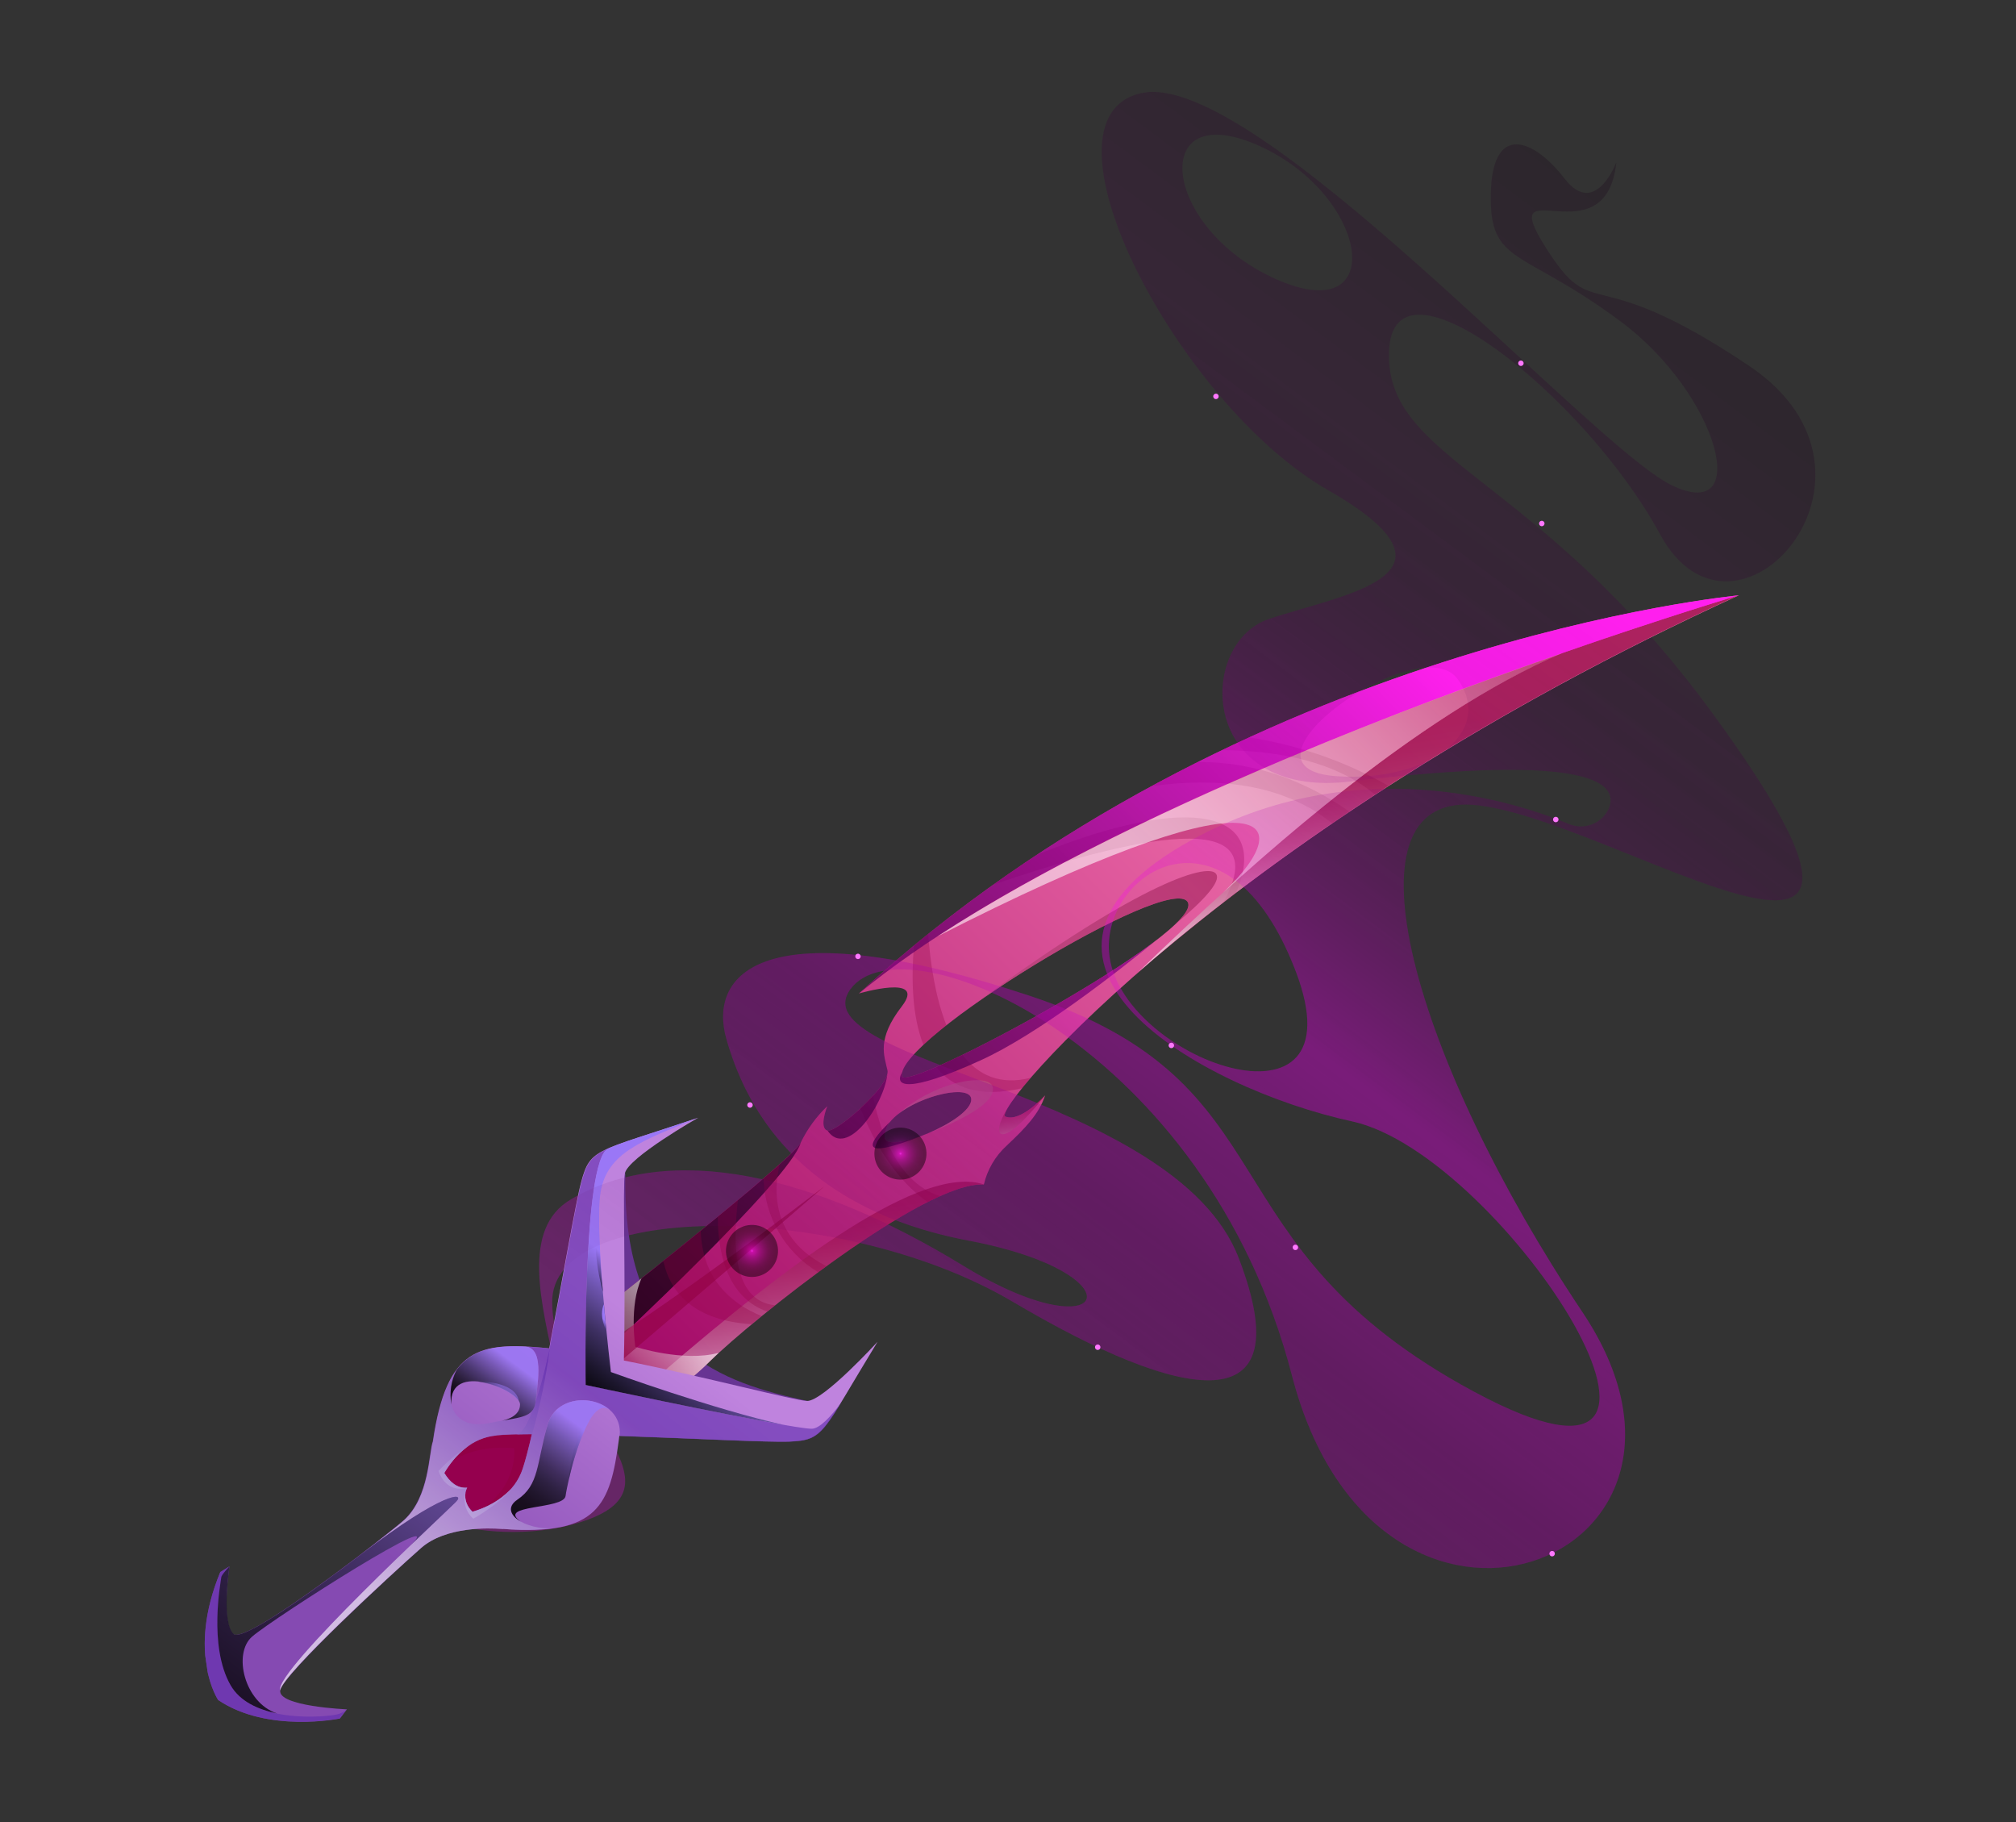 <svg width="135" height="122" viewBox="0 0 135 122" fill="none" xmlns="http://www.w3.org/2000/svg">
<rect x="0" y="0" width="135" height="122" fill="#333333" stroke="none"/>
<g clip-path="url(#clip0_730_16520)">
<path style="mix-blend-mode:screen" opacity="0.25" d="M86.514 92.092C92.24 114.206 117.161 104.582 105.965 87.846C94.768 71.11 89.571 53.236 98.614 53.884C107.657 54.531 131.773 71.238 114.781 47.896C102.983 31.691 92.793 30.901 93.013 23.562C93.234 16.223 106.175 26.565 111.165 35.772C116.155 44.979 127.963 31.775 117.138 24.501C106.313 17.227 106.868 21.915 103.466 16.503C100.064 11.091 107.538 17.501 108.24 10.86C108.24 10.86 106.828 14.629 104.766 11.952C102.704 9.276 99.92 8.187 99.829 12.98C99.739 17.774 101.887 16.59 108.502 21.504C115.116 26.417 117.406 35.158 111.923 32.477C106.44 29.796 83.957 4.551 76.42 6.234C68.883 7.917 78.826 27.026 88.915 32.804C99.004 38.582 89.799 39.795 84.951 41.452C80.103 43.11 80.268 53.539 90.433 52.322C106.632 50.38 108.417 52.462 107.733 54.131C107.509 54.622 107.101 55.005 106.597 55.197C106.092 55.39 105.533 55.376 105.038 55.159C101.419 53.652 90.765 50.208 79.781 56.249C65.256 64.238 80.336 72.864 90.548 75.081C100.76 77.298 117.233 103.119 98.75 93.198C80.266 83.276 86.839 72.574 68.87 66.642C50.901 60.711 47.429 65.294 48.637 69.548C49.845 73.802 53.208 80.853 64.888 83.068C76.568 85.284 74.32 90.754 64.474 84.726C54.629 78.698 44.91 76.354 38.217 80.308C31.523 84.263 43.773 100.328 33.758 100.438C23.744 100.547 32.93 104.189 39.476 101.701C46.022 99.213 37.041 94.075 36.976 87.188C36.911 80.301 56.502 80.463 67.815 87.153C79.129 93.843 87.239 95.437 82.957 84.245C78.674 73.054 53.377 71.112 56.95 66.227C60.523 61.342 80.783 69.974 86.514 92.092ZM85.379 18.657C77.74 15.204 76.879 6.392 84.364 9.783C91.77 13.165 93.018 22.11 85.379 18.657ZM89.556 51.972C81.625 51.47 95.131 41.925 97.621 45.482C100.111 49.039 95.646 52.361 89.556 51.972ZM74.265 63.74C73.865 58.354 82.143 53.063 86.739 64.956C91.335 76.849 74.793 70.881 74.265 63.74Z" fill="url(#paint0_linear_730_16520)"/>
<path d="M54.079 93.802C48.445 92.567 41.63 90.586 41.877 78.558L41.007 78.573L39.919 92.591L53.702 95.041L54.079 93.802Z" fill="#673493"/>
<path d="M42.344 92.031C45.511 91.024 44.429 93.256 43.135 94.19C43.135 94.19 44.932 93.708 47.575 91.097C50.218 88.487 61.922 79.066 65.883 79.307C66.116 78.312 66.643 77.41 67.395 76.718C68.672 75.517 69.577 74.582 69.987 73.338C69.987 73.338 68.328 75.183 67.324 74.754C66.32 74.325 82.275 55.494 116.44 39.859C116.44 39.859 83.147 42.945 57.516 66.517C57.516 66.517 62.093 65.168 60.39 67.375C58.687 69.582 59.212 70.656 59.429 71.662C59.647 72.668 55.973 75.88 55.399 75.689C54.826 75.497 55.399 74.059 55.399 74.059C54.665 74.759 54.063 75.585 53.621 76.498C52.877 78.031 31.4 94.687 31.4 94.687L29.504 97.115C28.997 98.042 29.477 101.623 29.477 101.623L34.039 101.133C34.039 101.133 39.175 93.038 42.344 92.031ZM60.404 72.063C59.877 69.665 78.279 58.419 79.528 60.384C80.777 62.349 60.652 73.202 60.404 72.063ZM59.235 76.144C59.044 74.034 64.995 72.215 65.039 73.602C65.084 74.989 59.347 77.373 59.235 76.144Z" fill="url(#paint1_linear_730_16520)"/>
<path style="mix-blend-mode:screen" opacity="0.76" d="M53.622 76.505C53.168 77.443 44.945 84.047 38.632 89.031L40.732 90.286C40.732 90.286 52.898 78.993 53.622 76.505Z" fill="url(#paint2_linear_730_16520)"/>
<path style="mix-blend-mode:multiply" opacity="0.57" d="M44.276 91.964C44.707 92.427 43.979 93.579 43.149 94.188C43.149 94.188 44.95 93.705 47.589 91.095C50.229 88.485 61.936 79.064 65.897 79.305C61.776 77.926 53.054 84.371 44.276 91.964Z" fill="url(#paint3_linear_730_16520)"/>
<path style="mix-blend-mode:multiply" opacity="0.57" d="M42.344 92.031C44.806 91.247 44.694 92.411 43.916 93.425L44.71 93.414C45.748 92.75 46.709 91.973 47.575 91.097C47.727 90.945 47.912 90.769 48.123 90.574C45.761 91.216 42.543 90.169 42.543 90.169C42.543 90.169 42.115 87.411 42.959 85.588C41.401 86.831 39.836 88.073 38.377 89.225L40.328 93.293C40.912 92.746 41.597 92.317 42.344 92.031Z" fill="url(#paint4_linear_730_16520)"/>
<g style="mix-blend-mode:multiply" opacity="0.57">
<path d="M55.23 79.405C55.23 79.405 42.215 89.476 36.725 92.175C31.235 94.875 38.527 93.725 38.527 93.725C38.527 93.725 49.151 84.673 55.23 79.405Z" fill="#900040"/>
</g>
<g style="mix-blend-mode:multiply" opacity="0.57">
<path d="M30.024 98.055C31.699 96.596 34.447 96.965 34.447 96.965C34.478 97.781 34.286 98.591 33.891 99.306C33.495 100.021 32.911 100.615 32.202 101.023C29.709 102.507 31.968 101.783 32.303 101.712C32.638 101.641 36.131 100.56 36.131 100.56C36.131 100.56 36.642 97.879 36.534 97.568C36.437 96.881 36.384 96.188 36.374 95.494C36.374 95.494 35.397 94.382 34.724 94.434C33.812 94.454 32.909 94.634 32.059 94.968C31.009 95.413 29.414 97.27 29.414 97.27L30.024 98.055Z" fill="#900040"/>
</g>
<g style="mix-blend-mode:multiply" opacity="0.57">
<path d="M29.491 97.124C28.988 98.051 29.464 101.633 29.464 101.633L34.026 101.143C35.519 98.815 37.196 96.611 39.041 94.55C36.974 94.752 35.304 93.855 34.002 92.66C32.405 93.908 31.394 94.695 31.394 94.695L29.491 97.124Z" fill="#900040"/>
</g>
<path d="M22.762 115.058L23.231 114.444C23.231 114.444 18.564 114.245 18.769 113.166C18.974 112.087 26.23 105.386 28.198 103.648C29.85 102.182 32.798 102.307 33.533 102.362C33.576 102.356 33.621 102.371 33.662 102.372L33.711 102.365C40.051 102.843 40.862 100.771 41.44 96.403L41.473 96.133C46.284 96.3 51.466 96.572 52.843 96.514C55.209 96.416 55.002 95.997 58.765 89.835C58.765 89.835 55.133 93.807 54.049 93.796C53.255 93.786 47.117 92.156 41.777 91.087C41.914 85.651 41.681 79.327 41.847 78.551C42.076 77.494 46.751 74.835 46.751 74.835C39.902 77.142 39.535 76.848 38.919 79.131C38.559 80.458 37.684 85.552 36.776 90.273L36.518 90.246C32.119 89.844 29.915 90.176 28.982 96.506C28.703 97.298 28.755 100.194 27.059 101.758C26.316 102.444 16.456 110.215 15.615 109.395C14.775 108.575 15.368 104.872 15.368 104.872L14.751 105.25C12.497 110.703 14.609 113.818 14.609 113.818C17.927 116.06 22.762 115.058 22.762 115.058ZM33.239 96.093C33.812 96.038 34.633 96.011 35.618 96.008C35.397 96.973 35.187 97.774 35.006 98.323C34.468 99.952 33.026 100.792 31.637 101.207C30.809 100.353 31.291 99.596 31.291 99.596C30.602 99.657 30.105 99.193 29.749 98.607C30.478 97.411 31.589 96.263 33.241 96.107L33.239 96.093Z" fill="url(#paint5_linear_730_16520)"/>
<g opacity="0.52">
<g style="mix-blend-mode:multiply" opacity="0.57">
<path d="M50.334 88.659C50.548 88.482 50.772 88.3 50.999 88.111C48.916 87.27 47.014 85.579 46.926 82.395C46.122 83.05 45.276 83.727 44.419 84.422C44.91 86.673 46.592 88.415 50.334 88.659Z" fill="#900040"/>
</g>
<g style="mix-blend-mode:multiply" opacity="0.57">
<path d="M54.786 85.176L55.341 84.771C53.009 83.594 51.422 81.432 52.207 77.951C51.886 78.235 51.529 78.552 51.132 78.894C51.162 80.164 51.513 81.405 52.151 82.504C52.79 83.602 53.696 84.521 54.786 85.176Z" fill="#900040"/>
</g>
<g style="mix-blend-mode:multiply" opacity="0.57">
<path d="M51.38 87.812L51.91 87.389C50.193 87.228 48.766 85.656 49.42 80.351C48.99 80.712 48.533 81.088 48.063 81.476C48.084 84.312 48.904 86.942 51.38 87.812Z" fill="#900040"/>
</g>
<g style="mix-blend-mode:multiply" opacity="0.57">
<path d="M64.451 70.621C63.804 70.938 63.205 71.215 62.682 71.441C63.783 72.818 65.578 73.508 68.434 72.863C68.609 72.644 68.804 72.412 69.021 72.159C66.961 72.684 65.482 71.969 64.451 70.621Z" fill="#900040"/>
</g>
<g style="mix-blend-mode:multiply" opacity="0.57">
<path d="M92.078 53.205C92.376 53.009 92.686 52.814 92.991 52.617C90.096 50.979 86.929 49.878 83.641 49.365C83.04 49.643 82.435 49.928 81.826 50.221C85.717 50.258 89.492 51.016 92.078 53.205Z" fill="#900040"/>
</g>
<g style="mix-blend-mode:multiply" opacity="0.57">
<path d="M62.115 80.478C62.397 80.339 62.675 80.204 62.937 80.085C61.516 79.616 60.26 78.465 59.37 76.367C59.332 76.343 59.3 76.31 59.277 76.271C59.254 76.232 59.239 76.189 59.235 76.144L59.222 76.055C58.887 75.175 58.631 74.266 58.459 73.34C58.2 73.629 57.912 73.921 57.61 74.191C58.62 76.728 60.067 79.031 62.115 80.478Z" fill="#900040"/>
</g>
<g style="mix-blend-mode:multiply" opacity="0.57">
<path d="M89.214 55.13C89.593 54.867 89.984 54.606 90.374 54.345C87.741 52.508 84.311 50.98 80.203 51.022C79.174 51.537 78.14 52.076 77.102 52.64C81.345 52.041 85.842 52.395 89.214 55.13Z" fill="#900040"/>
</g>
<g style="mix-blend-mode:multiply" opacity="0.57">
<path d="M61.835 69.954C62.269 69.549 62.8 69.108 63.375 68.638C62.638 66.772 62.299 64.492 62.154 62.521C61.828 62.776 61.521 63.031 61.203 63.292C61.019 65.526 61.07 68.019 61.835 69.954Z" fill="#900040"/>
</g>
<g style="mix-blend-mode:multiply" opacity="0.57">
<path d="M81.908 60.433C82.189 60.214 82.486 59.985 82.778 59.772C85.079 54.322 79.879 52.993 69.436 57.227C68.462 57.872 67.491 58.534 66.525 59.224C73.671 56.793 85.982 53.195 81.908 60.433Z" fill="#900040"/>
</g>
</g>
<path style="mix-blend-mode:multiply" opacity="0.63" d="M38.942 79.138C38.581 80.465 37.707 85.559 36.799 90.281L36.541 90.254C36.021 90.207 35.532 90.17 35.072 90.15C36.477 90.143 35.993 92.556 35.88 93.763C35.767 94.97 34.839 94.863 32.681 95.29C30.523 95.716 29.52 94.038 30.588 91.714C29.862 92.681 29.347 94.194 29.005 96.513C28.726 97.306 28.777 100.202 27.081 101.765C26.848 101.985 25.695 102.913 24.203 104.058C29.711 99.829 31.185 99.895 30.547 100.544C29.908 101.193 18.401 111.849 18.758 113.168C18.957 112.05 26.219 105.388 28.187 103.65C29.85 102.182 32.798 102.307 33.533 102.362C33.576 102.356 33.621 102.371 33.662 102.372L33.711 102.365C34.836 102.47 35.969 102.452 37.09 102.31C35.179 102.461 33.354 101.27 34.629 100.4C36.118 99.383 35.908 97.958 36.656 95.383C37.404 92.809 41.788 93.438 41.493 96.145C46.304 96.312 51.486 96.583 52.862 96.526C54.546 96.456 54.936 96.221 56.376 93.856C55.624 94.867 54.872 95.66 54.348 95.657C52.894 95.654 39.227 92.726 39.227 92.726C39.227 92.726 38.981 77.724 40.735 76.896C39.528 77.437 39.272 77.921 38.942 79.138ZM35.613 96.023C35.391 96.989 35.182 97.789 35.001 98.338C34.463 99.967 33.021 100.808 31.632 101.223C30.804 100.368 31.285 99.611 31.285 99.611C30.597 99.673 30.099 99.209 29.744 98.622C30.473 97.426 31.578 96.265 33.234 96.109C33.814 96.052 34.635 96.026 35.62 96.022L35.613 96.023Z" fill="url(#paint6_linear_730_16520)"/>
<path style="mix-blend-mode:multiply" opacity="0.63" d="M15.451 112.846C13.935 110.201 14.816 105.821 14.825 105.631C14.833 105.441 15.367 104.873 15.367 104.873L14.751 105.25C12.497 110.703 14.609 113.819 14.609 113.819C17.907 116.052 22.742 115.05 22.742 115.05L23.212 114.436C23.023 114.626 22.779 114.75 22.515 114.793C22.018 114.924 16.957 115.477 15.451 112.846Z" fill="url(#paint7_linear_730_16520)"/>
<path style="mix-blend-mode:multiply" opacity="0.79" d="M34.576 96.038C34.565 96.038 34.554 96.039 34.544 96.043C34.877 96.034 35.232 96.028 35.631 96.024C36.167 94.142 36.561 92.223 36.81 90.283C36.81 90.283 36.416 92.199 35.877 93.821C35.859 94.034 35.787 94.24 35.667 94.418C35.322 95.329 34.938 96.032 34.576 96.038Z" fill="url(#paint8_linear_730_16520)"/>
<path style="mix-blend-mode:multiply" opacity="0.79" d="M29.751 98.621C30.195 97.842 30.815 97.177 31.563 96.681C30.747 97.178 30.006 97.787 29.361 98.49C29.961 100.096 31.293 99.61 31.293 99.61C30.593 99.673 30.107 99.208 29.751 98.621Z" fill="url(#paint9_linear_730_16520)"/>
<path style="mix-blend-mode:multiply" opacity="0.79" d="M31.18 99.906C31.088 100.22 31.087 100.554 31.179 100.869C31.27 101.183 31.449 101.465 31.696 101.681C31.696 101.681 33.509 100.641 34.163 99.754C34.172 99.742 34.18 99.73 34.187 99.717C33.485 100.435 32.606 100.953 31.639 101.221C31.455 101.06 31.316 100.854 31.236 100.624C31.156 100.394 31.136 100.146 31.18 99.906Z" fill="url(#paint10_linear_730_16520)"/>
<path style="mix-blend-mode:screen" opacity="0.86" d="M30.227 94.028C30.028 91.067 34.834 93.082 34.825 94.027C34.821 94.844 33.852 95.074 33.583 95.124C35.101 94.868 35.785 94.8 35.88 93.763C35.992 92.552 36.477 90.143 35.072 90.15C35.532 90.169 36.021 90.206 36.541 90.253C33.752 90 31.85 90.04 30.577 91.715C30.206 92.426 30.082 93.24 30.227 94.028Z" fill="url(#paint11_linear_730_16520)"/>
<path style="mix-blend-mode:screen" opacity="0.86" d="M14.815 105.615C14.807 105.804 13.925 110.185 15.441 112.829C16.067 113.92 17.291 114.462 18.554 114.719C16.354 113.994 15.577 110.689 16.891 109.567C18.375 108.292 30.547 100.544 27.408 103.54C29.06 101.95 30.348 100.748 30.546 100.537C31.177 99.889 29.713 99.821 24.205 104.047C20.994 106.509 16.208 109.943 15.637 109.395C14.798 108.586 15.367 104.873 15.367 104.873C15.367 104.873 14.824 105.428 14.815 105.615Z" fill="url(#paint12_linear_730_16520)"/>
<path style="mix-blend-mode:screen" opacity="0.86" d="M37.874 100.155C37.99 99.259 39.335 93.21 40.853 94.417C39.665 93.332 37.204 93.502 36.665 95.396C35.92 97.985 36.129 99.41 34.638 100.413C33.932 100.898 34.184 101.478 34.871 101.874C33.207 100.718 37.756 101.08 37.874 100.155Z" fill="url(#paint13_linear_730_16520)"/>
<path style="mix-blend-mode:screen" d="M39.22 92.727C39.22 92.727 48.47 94.711 52.561 95.416C47.821 94.371 40.909 91.861 40.909 91.861C40.909 91.861 39.772 82.403 40.223 79.792C40.675 77.181 42.958 76.373 46.762 74.837C43.559 75.914 41.774 76.427 40.716 76.895C38.974 77.725 39.22 92.727 39.22 92.727Z" fill="url(#paint14_linear_730_16520)"/>
<path style="mix-blend-mode:multiply" opacity="0.57" d="M67.324 74.754C67.235 74.716 67.291 74.534 67.448 74.238L67.433 74.259C66.302 76.062 66.898 77.241 69.987 73.338C69.987 73.338 68.328 75.183 67.324 74.754Z" fill="url(#paint15_linear_730_16520)"/>
<path style="mix-blend-mode:multiply" opacity="0.74" d="M76.254 65.058C84.22 58.111 97.538 48.496 116.438 39.845C116.438 39.845 111.662 41.274 104.671 43.7C94.849 47.861 83.847 57.701 76.254 65.058Z" fill="url(#paint16_linear_730_16520)"/>
<path style="mix-blend-mode:screen" opacity="0.76" d="M55.41 75.687C56.692 77.607 59.181 73.999 59.421 71.924C59.108 73.132 55.931 75.865 55.41 75.687Z" fill="url(#paint17_linear_730_16520)"/>
<path style="mix-blend-mode:screen" opacity="0.76" d="M57.516 66.517C74.898 52.191 116.44 39.859 116.44 39.859C116.44 39.859 83.145 42.934 57.516 66.517Z" fill="url(#paint18_linear_730_16520)"/>
<path style="mix-blend-mode:screen" d="M40.127 80.989C40.086 82.828 40.171 84.667 40.381 86.494C40.381 86.494 39.452 83.513 40.127 80.989Z" fill="url(#paint19_linear_730_16520)"/>
<path style="mix-blend-mode:screen" d="M40.44 87.316C40.44 87.316 40.509 88.228 40.614 89.135C40.614 89.135 40.074 88.133 40.44 87.316Z" fill="url(#paint20_linear_730_16520)"/>
<path style="mix-blend-mode:screen" opacity="0.51" d="M31.974 92.49C31.974 92.49 34.509 92.429 34.747 93.799C34.747 93.799 34.072 92.842 31.974 92.49Z" fill="url(#paint21_linear_730_16520)"/>
<path style="mix-blend-mode:screen" opacity="0.51" d="M39.515 95.028C39.515 95.028 38.367 95.894 38.092 99.063C38.376 97.659 38.855 96.3 39.515 95.028Z" fill="url(#paint22_linear_730_16520)"/>
<path style="mix-blend-mode:multiply" opacity="0.57" d="M109.82 41.97C98.883 45.587 76.85 53.498 62.792 62.685C84.593 51.541 87.363 54.556 81.924 59.749C88.802 53.513 97.091 46.918 104.673 43.718C106.574 43.05 108.306 42.468 109.82 41.97Z" fill="url(#paint23_linear_730_16520)"/>
<path style="mix-blend-mode:multiply" opacity="0.57" d="M79.528 60.385C79.727 60.696 79.381 61.237 78.663 61.916C79.213 61.429 82.04 59.154 81.405 58.471C80.77 57.788 76.077 59.161 64.46 67.818C69.82 63.864 78.676 59.04 79.528 60.385Z" fill="url(#paint24_linear_730_16520)"/>
<path style="mix-blend-mode:screen" opacity="0.76" d="M77.404 62.969C72.42 66.784 60.594 72.935 60.404 72.063C60.388 71.965 60.394 71.865 60.423 71.77C59.837 72.731 60.733 73.238 65.641 71.002C69.482 69.268 74.943 64.987 77.404 62.969Z" fill="url(#paint25_linear_730_16520)"/>
<path style="mix-blend-mode:multiply" opacity="0.57" d="M65.043 73.605C65.07 74.327 63.539 75.311 62.041 75.923C64.38 74.999 66.646 73.874 66.483 72.816C66.32 71.758 62.557 72.396 60.093 74.639C61.697 73.314 65.007 72.569 65.043 73.605Z" fill="url(#paint26_linear_730_16520)"/>
<path style="mix-blend-mode:screen" opacity="0.76" d="M61.745 76.036C60.464 76.518 59.297 76.69 59.235 76.144C59.234 75.914 59.282 75.687 59.377 75.478C59.471 75.268 59.61 75.082 59.783 74.931C56.797 77.751 59.39 76.952 61.763 76.037L61.745 76.036Z" fill="url(#paint27_linear_730_16520)"/>
<path style="mix-blend-mode:screen" opacity="0.26" d="M86.514 92.092C92.24 114.206 117.161 104.582 105.965 87.846C94.768 71.11 89.571 53.236 98.614 53.884C107.657 54.531 131.773 71.238 114.781 47.896C102.983 31.691 92.793 30.901 93.013 23.562C93.234 16.223 106.175 26.565 111.165 35.772C116.155 44.979 127.963 31.775 117.138 24.501C106.313 17.227 106.868 21.915 103.466 16.503C100.064 11.091 107.538 17.501 108.24 10.86C108.24 10.86 106.828 14.629 104.766 11.952C102.704 9.276 99.92 8.187 99.829 12.98C99.739 17.774 101.887 16.59 108.502 21.504C115.116 26.417 117.406 35.158 111.923 32.477C106.44 29.796 83.957 4.551 76.42 6.234C68.883 7.917 78.826 27.026 88.915 32.804C99.004 38.582 89.799 39.795 84.951 41.452C80.103 43.11 80.268 53.539 90.433 52.322C106.632 50.38 108.417 52.462 107.733 54.131C107.509 54.622 107.101 55.005 106.597 55.197C106.092 55.39 105.533 55.376 105.038 55.159C101.419 53.652 90.765 50.208 79.781 56.249C65.256 64.238 80.336 72.864 90.548 75.081C100.76 77.298 117.233 103.119 98.75 93.198C80.266 83.276 86.839 72.574 68.87 66.642C50.901 60.711 47.429 65.294 48.637 69.548C49.845 73.802 53.208 80.853 64.888 83.068C76.568 85.284 74.32 90.754 64.474 84.726C54.629 78.698 44.91 76.354 38.217 80.308C31.523 84.263 43.773 100.328 33.758 100.438C23.744 100.547 32.93 104.189 39.476 101.701C46.022 99.213 37.041 94.075 36.976 87.188C36.911 80.301 56.502 80.463 67.815 87.153C79.129 93.843 87.239 95.437 82.957 84.245C78.674 73.054 53.377 71.112 56.95 66.227C60.523 61.342 80.783 69.974 86.514 92.092ZM85.379 18.657C77.74 15.204 76.879 6.392 84.364 9.783C91.77 13.165 93.018 22.11 85.379 18.657ZM89.556 51.972C81.625 51.47 95.131 41.925 97.621 45.482C100.111 49.039 95.646 52.361 89.556 51.972ZM74.265 63.74C73.865 58.354 82.143 53.063 86.739 64.956C91.335 76.849 74.793 70.881 74.265 63.74Z" fill="url(#paint28_linear_730_16520)"/>
<g opacity="0.65">
<g style="mix-blend-mode:screen">
<path d="M60.311 77.302C60.302 77.304 60.294 77.304 60.285 77.302C60.276 77.3 60.268 77.297 60.261 77.292C60.254 77.287 60.248 77.28 60.243 77.273C60.239 77.266 60.236 77.257 60.234 77.249C60.233 77.24 60.233 77.231 60.235 77.222C60.237 77.213 60.24 77.204 60.246 77.197C60.251 77.19 60.258 77.184 60.266 77.18C60.274 77.175 60.283 77.172 60.292 77.172C60.3 77.17 60.309 77.171 60.318 77.173C60.326 77.175 60.334 77.179 60.341 77.185C60.348 77.19 60.354 77.197 60.358 77.204C60.362 77.212 60.364 77.221 60.365 77.229C60.367 77.238 60.366 77.246 60.364 77.254C60.362 77.263 60.358 77.27 60.353 77.277C60.348 77.284 60.342 77.29 60.335 77.294C60.327 77.298 60.319 77.301 60.311 77.302Z" fill="#FF77FF"/>
</g>
<path style="mix-blend-mode:screen" opacity="0.69" d="M60.554 78.959C60.213 79.01 59.864 78.958 59.552 78.811C59.24 78.664 58.979 78.427 58.801 78.132C58.624 77.836 58.538 77.494 58.556 77.15C58.573 76.806 58.692 76.474 58.898 76.198C59.104 75.921 59.388 75.711 59.713 75.596C60.038 75.48 60.39 75.463 60.725 75.548C61.059 75.632 61.361 75.814 61.593 76.07C61.824 76.326 61.973 76.645 62.023 76.986C62.089 77.442 61.972 77.905 61.696 78.275C61.421 78.645 61.011 78.891 60.554 78.959Z" fill="url(#paint29_radial_730_16520)"/>
</g>
<g opacity="0.65">
<g style="mix-blend-mode:screen">
<path d="M50.367 83.818C50.358 83.82 50.35 83.819 50.341 83.817C50.333 83.815 50.325 83.811 50.318 83.805C50.311 83.8 50.305 83.793 50.301 83.785C50.297 83.778 50.294 83.769 50.294 83.761C50.29 83.751 50.288 83.741 50.289 83.731C50.29 83.721 50.293 83.711 50.298 83.702C50.303 83.693 50.31 83.685 50.319 83.68C50.327 83.674 50.337 83.67 50.347 83.669C50.357 83.667 50.367 83.668 50.377 83.671C50.387 83.674 50.396 83.679 50.403 83.686C50.411 83.693 50.416 83.702 50.42 83.711C50.424 83.721 50.425 83.731 50.424 83.741C50.426 83.75 50.426 83.759 50.424 83.768C50.422 83.777 50.418 83.785 50.413 83.793C50.408 83.8 50.401 83.806 50.393 83.81C50.385 83.815 50.376 83.817 50.367 83.818Z" fill="#FF77FF"/>
</g>
<path style="mix-blend-mode:screen" opacity="0.69" d="M48.632 84.006C48.772 84.957 49.658 85.615 50.611 85.475C51.563 85.335 52.222 84.45 52.082 83.498C51.942 82.546 51.056 81.889 50.103 82.029C49.151 82.169 48.492 83.054 48.632 84.006Z" fill="url(#paint30_radial_730_16520)"/>
</g>
<g style="mix-blend-mode:screen">
<path d="M57.479 64.211C57.431 64.218 57.383 64.206 57.345 64.177C57.307 64.149 57.282 64.106 57.275 64.059C57.271 64.036 57.271 64.012 57.277 63.988C57.282 63.965 57.292 63.943 57.307 63.924C57.321 63.905 57.338 63.888 57.359 63.876C57.379 63.864 57.402 63.855 57.426 63.852C57.474 63.845 57.523 63.857 57.562 63.886C57.601 63.915 57.627 63.958 57.634 64.006C57.637 64.03 57.636 64.054 57.63 64.077C57.624 64.1 57.614 64.122 57.599 64.141C57.585 64.16 57.567 64.176 57.546 64.188C57.525 64.2 57.502 64.208 57.479 64.211Z" fill="#FF77FF"/>
</g>
<g style="mix-blend-mode:screen">
<path d="M86.563 83.54C86.578 83.64 86.671 83.71 86.771 83.695C86.871 83.68 86.941 83.587 86.926 83.487C86.911 83.387 86.818 83.318 86.718 83.332C86.618 83.347 86.549 83.44 86.563 83.54Z" fill="#FF77FF"/>
</g>
<g style="mix-blend-mode:screen">
<path d="M78.257 70.019C78.272 70.119 78.365 70.189 78.465 70.174C78.565 70.159 78.634 70.066 78.62 69.966C78.605 69.866 78.512 69.797 78.412 69.811C78.311 69.826 78.242 69.919 78.257 70.019Z" fill="#FF77FF"/>
</g>
<g style="mix-blend-mode:screen">
<path d="M104 54.895C104.015 54.995 104.108 55.064 104.208 55.049C104.308 55.035 104.378 54.941 104.363 54.841C104.348 54.741 104.255 54.672 104.155 54.687C104.055 54.702 103.985 54.795 104 54.895Z" fill="#FF77FF"/>
</g>
<g style="mix-blend-mode:screen">
<path d="M81.244 26.565C81.259 26.665 81.352 26.734 81.452 26.719C81.552 26.704 81.622 26.611 81.607 26.511C81.592 26.411 81.499 26.342 81.399 26.357C81.299 26.372 81.229 26.465 81.244 26.565Z" fill="#FF77FF"/>
</g>
<g style="mix-blend-mode:screen">
<path d="M103.064 35.077C103.078 35.177 103.172 35.246 103.272 35.231C103.372 35.217 103.441 35.123 103.427 35.023C103.412 34.923 103.319 34.854 103.218 34.869C103.118 34.884 103.049 34.977 103.064 35.077Z" fill="#FF77FF"/>
</g>
<g style="mix-blend-mode:screen">
<path d="M103.756 104.047C103.77 104.147 103.864 104.216 103.964 104.201C104.064 104.186 104.133 104.093 104.118 103.993C104.104 103.893 104.011 103.824 103.91 103.839C103.81 103.853 103.741 103.947 103.756 104.047Z" fill="#FF77FF"/>
</g>
<g style="mix-blend-mode:screen">
<path d="M73.326 90.225C73.341 90.325 73.434 90.394 73.534 90.38C73.635 90.365 73.704 90.272 73.689 90.172C73.674 90.072 73.581 90.003 73.481 90.017C73.381 90.032 73.312 90.125 73.326 90.225Z" fill="#FF77FF"/>
</g>
<g style="mix-blend-mode:screen">
<path d="M101.666 24.346C101.681 24.447 101.774 24.516 101.874 24.501C101.974 24.486 102.043 24.393 102.029 24.293C102.014 24.193 101.921 24.124 101.821 24.139C101.72 24.153 101.651 24.246 101.666 24.346Z" fill="#FF77FF"/>
</g>
<g style="mix-blend-mode:screen">
<path d="M50.042 74.009C50.057 74.109 50.15 74.178 50.25 74.163C50.35 74.149 50.42 74.056 50.405 73.956C50.39 73.856 50.297 73.786 50.197 73.801C50.097 73.816 50.028 73.909 50.042 74.009Z" fill="#FF77FF"/>
</g>
</g>
<defs>
<linearGradient id="paint0_linear_730_16520" x1="128.826" y1="3.34" x2="57.422" y2="99.522" gradientUnits="userSpaceOnUse">
<stop/>
<stop offset="0.08" stop-color="#090009"/>
<stop offset="0.23" stop-color="#230023"/>
<stop offset="0.41" stop-color="#4D004D"/>
<stop offset="0.62" stop-color="#860086"/>
<stop offset="0.86" stop-color="#CF00CF"/>
<stop offset="1" stop-color="#FF00FF"/>
</linearGradient>
<linearGradient id="paint1_linear_730_16520" x1="96.276" y1="43.791" x2="41.358" y2="98.313" gradientUnits="userSpaceOnUse">
<stop stop-color="#FF83B8"/>
<stop offset="0.45" stop-color="#D44A92"/>
<stop offset="1" stop-color="#9B0061"/>
</linearGradient>
<linearGradient id="paint2_linear_730_16520" x1="90.957" y1="38.433" x2="36.039" y2="92.956" gradientUnits="userSpaceOnUse">
<stop stop-color="#FF00FF"/>
<stop offset="0.14" stop-color="#CF00CF"/>
<stop offset="0.38" stop-color="#860086"/>
<stop offset="0.59" stop-color="#4D004D"/>
<stop offset="0.77" stop-color="#230023"/>
<stop offset="0.92" stop-color="#090009"/>
<stop offset="1"/>
</linearGradient>
<linearGradient id="paint3_linear_730_16520" x1="53.616" y1="80.68" x2="55.34" y2="92.394" gradientUnits="userSpaceOnUse">
<stop stop-color="#900040"/>
<stop offset="0.1" stop-color="#920544"/>
<stop offset="0.23" stop-color="#98134F"/>
<stop offset="0.36" stop-color="#A32C61"/>
<stop offset="0.5" stop-color="#B24D7A"/>
<stop offset="0.65" stop-color="#C4789A"/>
<stop offset="0.8" stop-color="#DBADC2"/>
<stop offset="0.95" stop-color="#F6EAEF"/>
<stop offset="1" stop-color="white"/>
</linearGradient>
<linearGradient id="paint4_linear_730_16520" x1="92.806" y1="40.296" x2="37.889" y2="94.819" gradientUnits="userSpaceOnUse">
<stop offset="0.87" stop-color="white"/>
<stop offset="0.88" stop-color="#F6EAEF"/>
<stop offset="0.9" stop-color="#DBADC2"/>
<stop offset="0.92" stop-color="#C4789A"/>
<stop offset="0.93" stop-color="#B24D7A"/>
<stop offset="0.95" stop-color="#A32C61"/>
<stop offset="0.97" stop-color="#98134F"/>
<stop offset="0.99" stop-color="#920544"/>
<stop offset="1" stop-color="#900040"/>
</linearGradient>
<linearGradient id="paint5_linear_730_16520" x1="25.741" y1="112.191" x2="43.794" y2="89.14" gradientUnits="userSpaceOnUse">
<stop offset="0.22" stop-color="#854AB2"/>
<stop offset="0.67" stop-color="#A569CA"/>
<stop offset="1" stop-color="#BF83DE"/>
</linearGradient>
<linearGradient id="paint6_linear_730_16520" x1="51.869" y1="80.615" x2="29.677" y2="110.502" gradientUnits="userSpaceOnUse">
<stop offset="0.47" stop-color="#632EAE"/>
<stop offset="0.63" stop-color="#916BC6"/>
<stop offset="1" stop-color="white"/>
</linearGradient>
<linearGradient id="paint7_linear_730_16520" x1="15.156" y1="115.016" x2="-7.338" y2="145.315" gradientUnits="userSpaceOnUse">
<stop offset="0.47" stop-color="#632EAE"/>
<stop offset="0.63" stop-color="#916BC6"/>
<stop offset="1" stop-color="white"/>
</linearGradient>
<linearGradient id="paint8_linear_730_16520" x1="47.793" y1="77.589" x2="25.605" y2="107.479" gradientUnits="userSpaceOnUse">
<stop offset="0.47" stop-color="#632EAE"/>
<stop offset="0.63" stop-color="#916BC6"/>
<stop offset="1" stop-color="white"/>
</linearGradient>
<linearGradient id="paint9_linear_730_16520" x1="46.83" y1="76.877" x2="24.642" y2="106.765" gradientUnits="userSpaceOnUse">
<stop offset="0.47" stop-color="#632EAE"/>
<stop offset="0.63" stop-color="#916BC6"/>
<stop offset="1" stop-color="white"/>
</linearGradient>
<linearGradient id="paint10_linear_730_16520" x1="48.719" y1="78.276" x2="26.527" y2="108.164" gradientUnits="userSpaceOnUse">
<stop offset="0.47" stop-color="#632EAE"/>
<stop offset="0.63" stop-color="#916BC6"/>
<stop offset="1" stop-color="white"/>
</linearGradient>
<linearGradient id="paint11_linear_730_16520" x1="35.206" y1="90.272" x2="32.204" y2="94.315" gradientUnits="userSpaceOnUse">
<stop offset="0.25" stop-color="#9A77F6"/>
<stop offset="0.44" stop-color="#6C53AC"/>
<stop offset="0.64" stop-color="#3E3063"/>
<stop offset="0.81" stop-color="#1C162D"/>
<stop offset="0.93" stop-color="#08060C"/>
<stop offset="1"/>
</linearGradient>
<linearGradient id="paint12_linear_730_16520" x1="34.781" y1="86.796" x2="12.748" y2="116.475" gradientUnits="userSpaceOnUse">
<stop stop-color="#9A77F6"/>
<stop offset="0.25" stop-color="#6C53AC"/>
<stop offset="0.52" stop-color="#3E3063"/>
<stop offset="0.74" stop-color="#1C162D"/>
<stop offset="0.91" stop-color="#08060C"/>
<stop offset="1"/>
</linearGradient>
<linearGradient id="paint13_linear_730_16520" x1="40.043" y1="93.952" x2="34.697" y2="101.15" gradientUnits="userSpaceOnUse">
<stop offset="0.22" stop-color="#9A77F6"/>
<stop offset="0.25" stop-color="#906FE5"/>
<stop offset="0.37" stop-color="#6A52A9"/>
<stop offset="0.49" stop-color="#4A3976"/>
<stop offset="0.6" stop-color="#2F244B"/>
<stop offset="0.71" stop-color="#1B152B"/>
<stop offset="0.82" stop-color="#0C0913"/>
<stop offset="0.92" stop-color="#030205"/>
<stop offset="1"/>
</linearGradient>
<linearGradient id="paint14_linear_730_16520" x1="49.126" y1="82.771" x2="40.269" y2="94.702" gradientUnits="userSpaceOnUse">
<stop offset="0.41" stop-color="#9A77F6"/>
<stop offset="0.56" stop-color="#6C53AC"/>
<stop offset="0.71" stop-color="#3E3063"/>
<stop offset="0.85" stop-color="#1C162D"/>
<stop offset="0.95" stop-color="#08060C"/>
<stop offset="1"/>
</linearGradient>
<linearGradient id="paint15_linear_730_16520" x1="68.308" y1="73.585" x2="68.839" y2="77.199" gradientUnits="userSpaceOnUse">
<stop stop-color="#900040"/>
<stop offset="0.1" stop-color="#920544"/>
<stop offset="0.23" stop-color="#98134F"/>
<stop offset="0.36" stop-color="#A32C61"/>
<stop offset="0.5" stop-color="#B24D7A"/>
<stop offset="0.65" stop-color="#C4789A"/>
<stop offset="0.8" stop-color="#DBADC2"/>
<stop offset="0.95" stop-color="#F6EAEF"/>
<stop offset="1" stop-color="white"/>
</linearGradient>
<linearGradient id="paint16_linear_730_16520" x1="94.958" y1="43.021" x2="97.739" y2="61.91" gradientUnits="userSpaceOnUse">
<stop offset="0.3" stop-color="#900040"/>
<stop offset="0.37" stop-color="#920544"/>
<stop offset="0.46" stop-color="#98134F"/>
<stop offset="0.55" stop-color="#A32C61"/>
<stop offset="0.65" stop-color="#B24D7A"/>
<stop offset="0.75" stop-color="#C4789A"/>
<stop offset="0.86" stop-color="#DBADC2"/>
<stop offset="0.97" stop-color="#F6EAEF"/>
<stop offset="1" stop-color="white"/>
</linearGradient>
<linearGradient id="paint17_linear_730_16520" x1="92.272" y1="39.758" x2="37.355" y2="94.281" gradientUnits="userSpaceOnUse">
<stop stop-color="#FF00FF"/>
<stop offset="0.14" stop-color="#CF00CF"/>
<stop offset="0.38" stop-color="#860086"/>
<stop offset="0.59" stop-color="#4D004D"/>
<stop offset="0.77" stop-color="#230023"/>
<stop offset="0.92" stop-color="#090009"/>
<stop offset="1"/>
</linearGradient>
<linearGradient id="paint18_linear_730_16520" x1="96.276" y1="43.791" x2="41.358" y2="98.313" gradientUnits="userSpaceOnUse">
<stop stop-color="#FF00FF"/>
<stop offset="0.14" stop-color="#CF00CF"/>
<stop offset="0.38" stop-color="#860086"/>
<stop offset="0.59" stop-color="#4D004D"/>
<stop offset="0.77" stop-color="#230023"/>
<stop offset="0.92" stop-color="#090009"/>
<stop offset="1"/>
</linearGradient>
<linearGradient id="paint19_linear_730_16520" x1="65.35" y1="58.678" x2="38.039" y2="86.021" gradientUnits="userSpaceOnUse">
<stop offset="0.92" stop-color="#9A77F6"/>
<stop offset="0.94" stop-color="#6C53AC"/>
<stop offset="0.96" stop-color="#3E3063"/>
<stop offset="0.98" stop-color="#1C162D"/>
<stop offset="0.99" stop-color="#08060C"/>
<stop offset="1"/>
</linearGradient>
<linearGradient id="paint20_linear_730_16520" x1="48.397" y1="80.363" x2="39.834" y2="88.939" gradientUnits="userSpaceOnUse">
<stop offset="0.93" stop-color="#9A77F6"/>
<stop offset="0.95" stop-color="#6C53AC"/>
<stop offset="0.97" stop-color="#3E3063"/>
<stop offset="0.98" stop-color="#1C162D"/>
<stop offset="0.99" stop-color="#08060C"/>
<stop offset="1"/>
</linearGradient>
<linearGradient id="paint21_linear_730_16520" x1="41.764" y1="84.752" x2="32.697" y2="93.83" gradientUnits="userSpaceOnUse">
<stop offset="0.9" stop-color="#9A77F6"/>
<stop offset="0.93" stop-color="#6C53AC"/>
<stop offset="0.95" stop-color="#3E3063"/>
<stop offset="0.97" stop-color="#1C162D"/>
<stop offset="0.99" stop-color="#08060C"/>
<stop offset="1"/>
</linearGradient>
<linearGradient id="paint22_linear_730_16520" x1="64.897" y1="70.984" x2="36.498" y2="99.414" gradientUnits="userSpaceOnUse">
<stop offset="0.89" stop-color="#9A77F6"/>
<stop offset="0.92" stop-color="#6C53AC"/>
<stop offset="0.95" stop-color="#3E3063"/>
<stop offset="0.97" stop-color="#1C162D"/>
<stop offset="0.99" stop-color="#08060C"/>
<stop offset="1"/>
</linearGradient>
<linearGradient id="paint23_linear_730_16520" x1="100.969" y1="37.611" x2="78.79" y2="59.63" gradientUnits="userSpaceOnUse">
<stop stop-color="#900040"/>
<stop offset="0.23" stop-color="#AF4675"/>
<stop offset="0.51" stop-color="#D195AF"/>
<stop offset="0.74" stop-color="#EACEDA"/>
<stop offset="0.91" stop-color="#F9F2F5"/>
<stop offset="1" stop-color="white"/>
</linearGradient>
<linearGradient id="paint24_linear_730_16520" x1="94.462" y1="41.964" x2="39.545" y2="96.487" gradientUnits="userSpaceOnUse">
<stop stop-color="#900040"/>
<stop offset="0.1" stop-color="#920544"/>
<stop offset="0.23" stop-color="#98134F"/>
<stop offset="0.36" stop-color="#A32C61"/>
<stop offset="0.5" stop-color="#B24D7A"/>
<stop offset="0.65" stop-color="#C4789A"/>
<stop offset="0.8" stop-color="#DBADC2"/>
<stop offset="0.95" stop-color="#F6EAEF"/>
<stop offset="1" stop-color="white"/>
</linearGradient>
<linearGradient id="paint25_linear_730_16520" x1="94.347" y1="41.852" x2="39.437" y2="96.368" gradientUnits="userSpaceOnUse">
<stop stop-color="#FF00FF"/>
<stop offset="0.14" stop-color="#CF00CF"/>
<stop offset="0.38" stop-color="#860086"/>
<stop offset="0.59" stop-color="#4D004D"/>
<stop offset="0.77" stop-color="#230023"/>
<stop offset="0.92" stop-color="#090009"/>
<stop offset="1"/>
</linearGradient>
<linearGradient id="paint26_linear_730_16520" x1="94.839" y1="42.358" x2="39.936" y2="96.866" gradientUnits="userSpaceOnUse">
<stop stop-color="#900040"/>
<stop offset="0.1" stop-color="#920544"/>
<stop offset="0.23" stop-color="#98134F"/>
<stop offset="0.36" stop-color="#A32C61"/>
<stop offset="0.5" stop-color="#B24D7A"/>
<stop offset="0.65" stop-color="#C4789A"/>
<stop offset="0.8" stop-color="#DBADC2"/>
<stop offset="0.95" stop-color="#F6EAEF"/>
<stop offset="1" stop-color="white"/>
</linearGradient>
<linearGradient id="paint27_linear_730_16520" x1="94.333" y1="41.831" x2="39.416" y2="96.356" gradientUnits="userSpaceOnUse">
<stop stop-color="#FF00FF"/>
<stop offset="0.14" stop-color="#CF00CF"/>
<stop offset="0.38" stop-color="#860086"/>
<stop offset="0.59" stop-color="#4D004D"/>
<stop offset="0.77" stop-color="#230023"/>
<stop offset="0.92" stop-color="#090009"/>
<stop offset="1"/>
</linearGradient>
<linearGradient id="paint28_linear_730_16520" x1="103.499" y1="37.365" x2="56.17" y2="101.121" gradientUnits="userSpaceOnUse">
<stop stop-opacity="0"/>
<stop offset="0.45" stop-color="#FF00FF"/>
<stop offset="0.53" stop-color="#CF00CF"/>
<stop offset="0.66" stop-color="#860086"/>
<stop offset="1" stop-color="#4D004D" stop-opacity="0"/>
</linearGradient>
<radialGradient id="paint29_radial_730_16520" cx="0" cy="0" r="1" gradientUnits="userSpaceOnUse" gradientTransform="translate(60.301 77.239) rotate(81.626) scale(1.742 1.744)">
<stop stop-color="#FF00FF"/>
<stop offset="0.12" stop-color="#C700C7"/>
<stop offset="0.24" stop-color="#920092"/>
<stop offset="0.37" stop-color="#660066"/>
<stop offset="0.5" stop-color="#410041"/>
<stop offset="0.62" stop-color="#240024"/>
<stop offset="0.75" stop-color="#100010"/>
<stop offset="0.88" stop-color="#040004"/>
<stop offset="1"/>
</radialGradient>
<radialGradient id="paint30_radial_730_16520" cx="0" cy="0" r="1" gradientUnits="userSpaceOnUse" gradientTransform="translate(50.357 83.752) rotate(81.626) scale(1.742 1.744)">
<stop stop-color="#FF00FF"/>
<stop offset="0.12" stop-color="#C700C7"/>
<stop offset="0.24" stop-color="#920092"/>
<stop offset="0.37" stop-color="#660066"/>
<stop offset="0.5" stop-color="#410041"/>
<stop offset="0.62" stop-color="#240024"/>
<stop offset="0.75" stop-color="#100010"/>
<stop offset="0.88" stop-color="#040004"/>
<stop offset="1"/>
</radialGradient>
<clipPath id="clip0_730_16520">
<rect width="105.437" height="120.052" fill="white" transform="translate(118.772) rotate(81.626)"/>
</clipPath>
</defs>
</svg>
